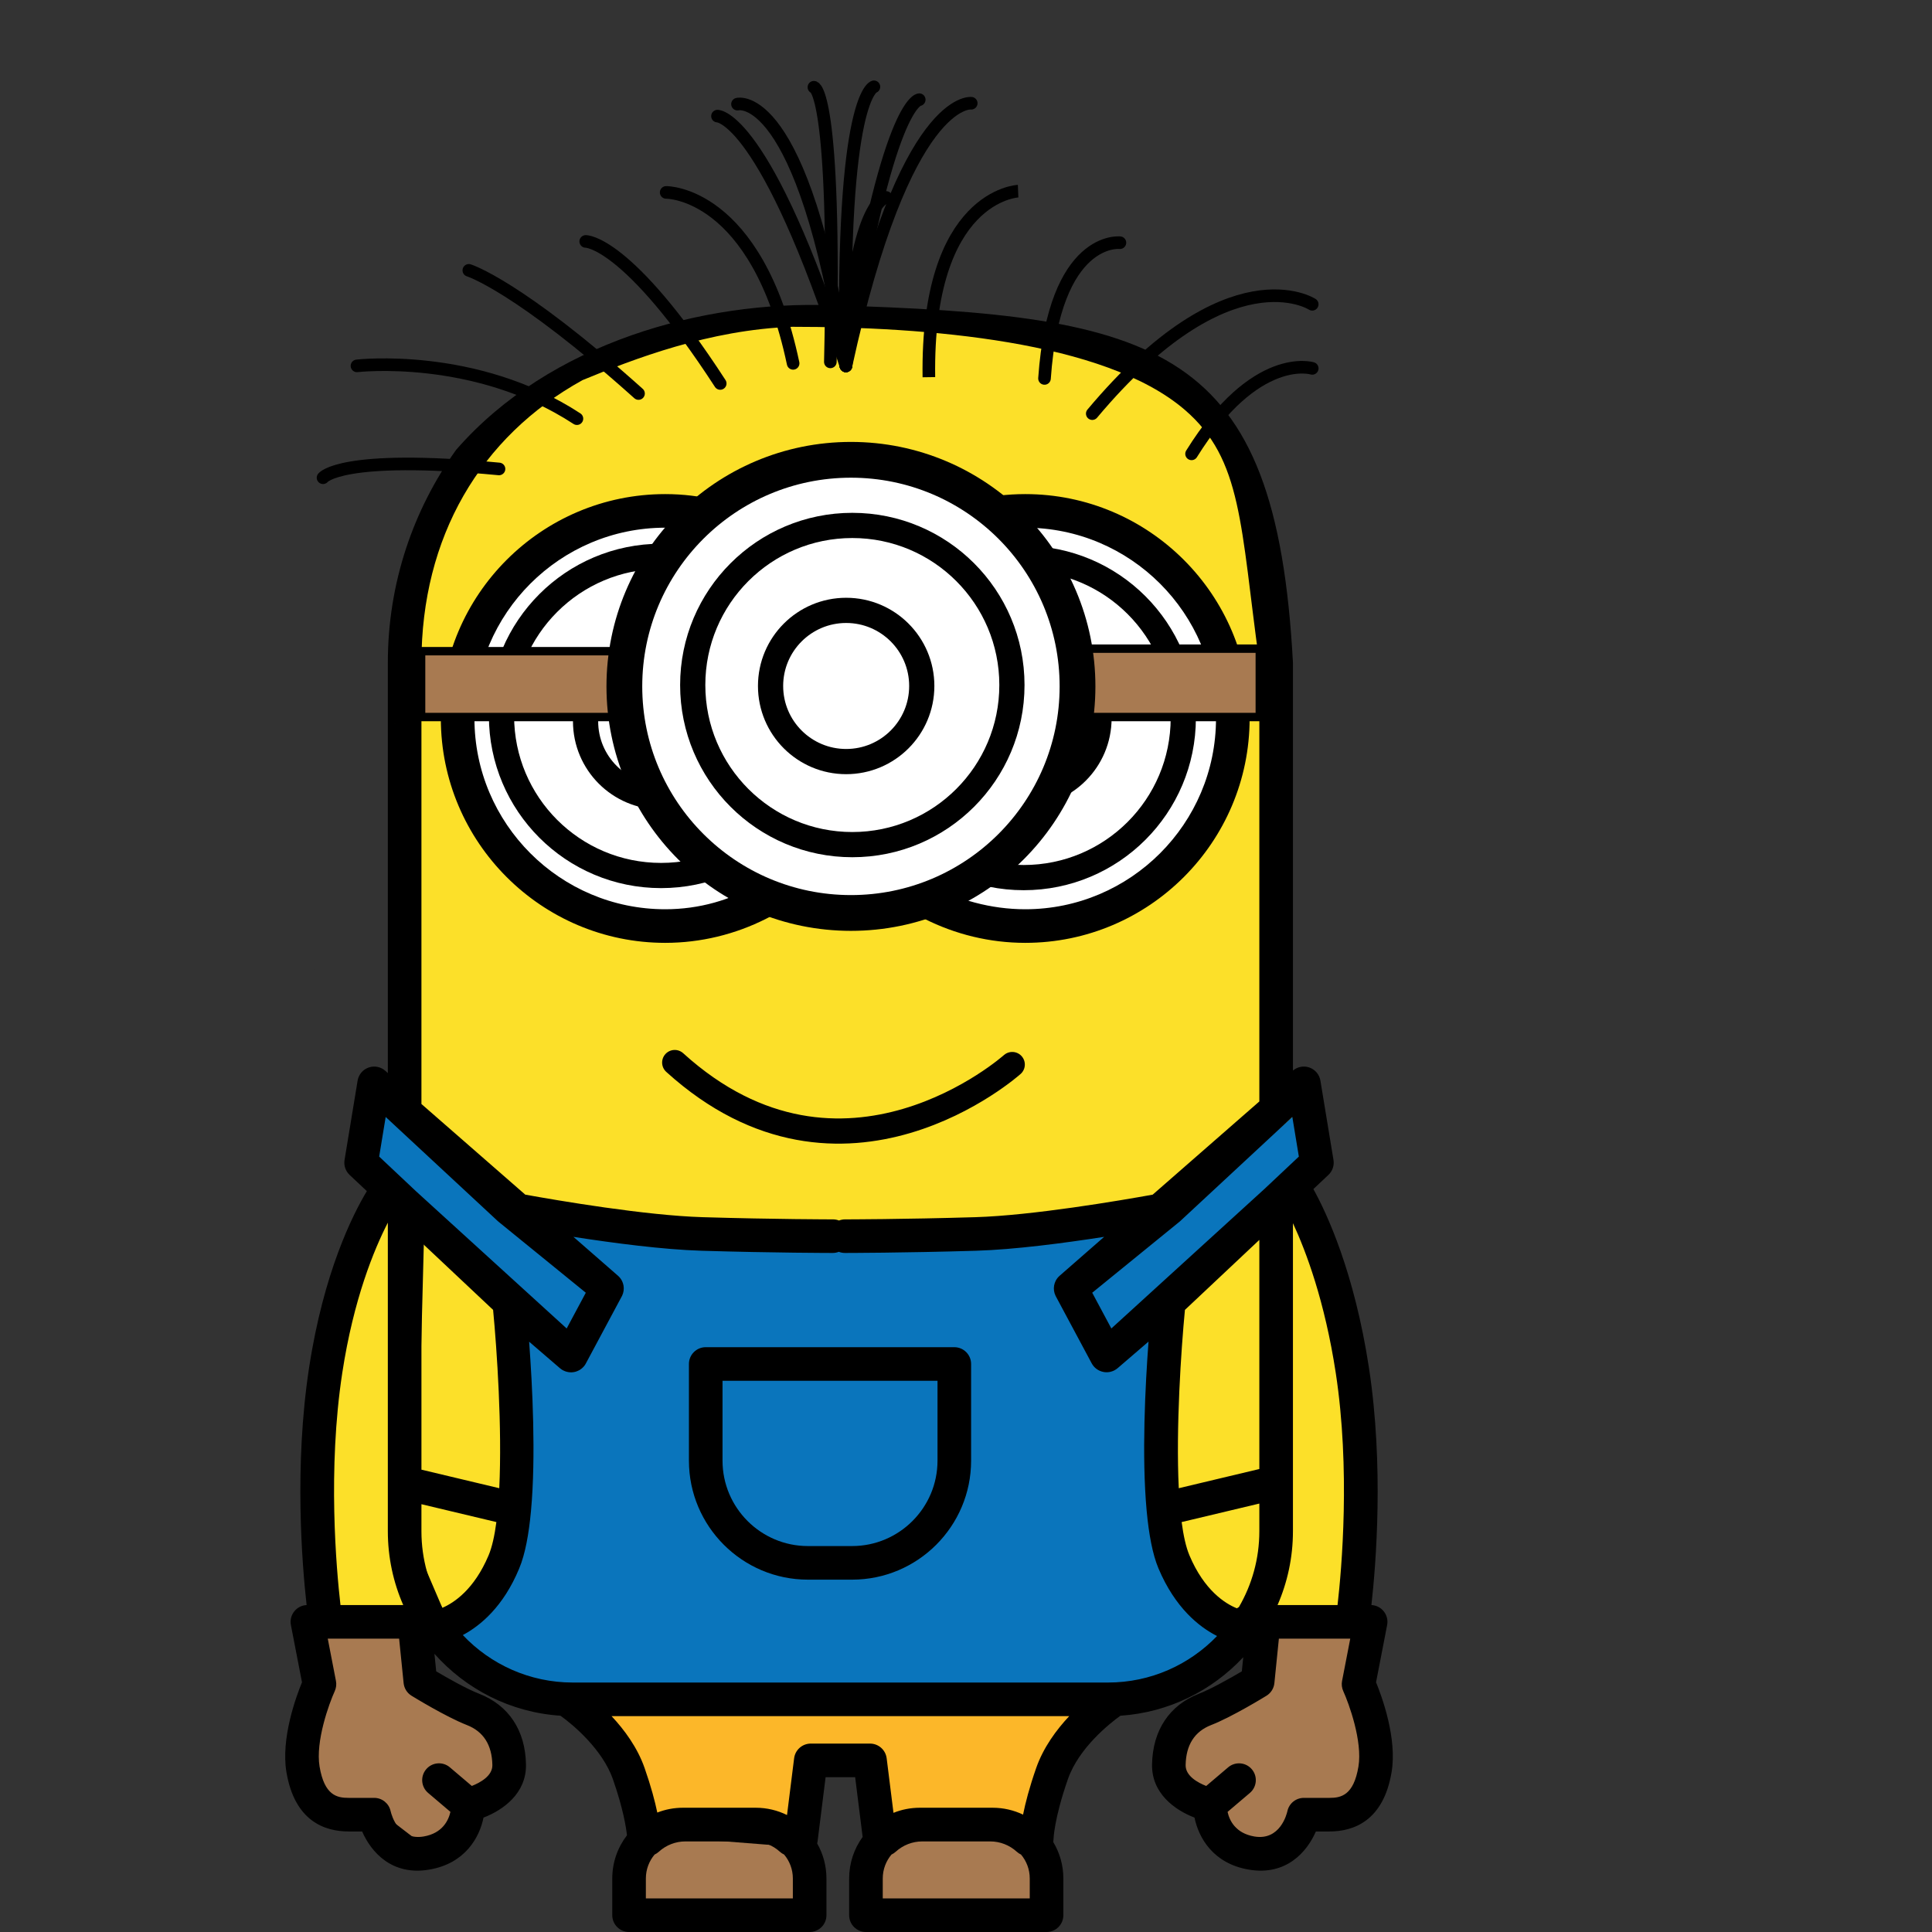 <?xml version="1.0" encoding="UTF-8" standalone="no"?>
<!-- Generator: Adobe Illustrator 17.1.0, SVG Export Plug-In . SVG Version: 6.00 Build 0)  -->

<svg
   xmlns:dc="http://purl.org/dc/elements/1.1/"
   xmlns:cc="http://creativecommons.org/ns#"
   xmlns:rdf="http://www.w3.org/1999/02/22-rdf-syntax-ns#"
   xmlns:svg="http://www.w3.org/2000/svg"
   xmlns="http://www.w3.org/2000/svg"
   xmlns:sodipodi="http://sodipodi.sourceforge.net/DTD/sodipodi-0.dtd"
   xmlns:inkscape="http://www.inkscape.org/namespaces/inkscape"
   version="1.1"
   id="Capa_1"
   x="0px"
   y="0px"
   viewBox="0 0 230 230"
   xml:space="preserve"
   sodipodi:docname="minions-svgrepo-com.svg"
   inkscape:version="0.92.4 (5da689c313, 2019-01-14)"
   width="230"
   height="230"><rect x="0" y="0" width="230" height="230" fill="#333333" stroke="none"/><defs
   id="defs37" /><sodipodi:namedview
   pagecolor="#ffffff"
   bordercolor="#666666"
   borderopacity="1"
   objecttolerance="10"
   gridtolerance="10"
   guidetolerance="10"
   inkscape:pageopacity="0"
   inkscape:pageshadow="2"
   inkscape:window-width="3840"
   inkscape:window-height="2066"
   id="namedview35"
   showgrid="false"
   showguides="true"
   inkscape:guide-bbox="true"
   inkscape:zoom="6.6829735"
   inkscape:cx="57.601994"
   inkscape:cy="114.31804"
   inkscape:window-x="2869"
   inkscape:window-y="-11"
   inkscape:window-maximized="1"
   inkscape:current-layer="Capa_1"><sodipodi:guide
     position="97.607,144.321"
     orientation="0,1"
     id="guide851"
     inkscape:locked="false" /><sodipodi:guide
     position="100,172.678"
     orientation="1,0"
     id="guide906"
     inkscape:locked="false"
     inkscape:label=""
     inkscape:color="rgb(0,0,255)" /><sodipodi:guide
     position="111.627,110.205"
     orientation="0,1"
     id="guide908"
     inkscape:locked="false" /><sodipodi:guide
     position="131.379,93.97"
     orientation="0,1"
     id="guide910"
     inkscape:locked="false" /><sodipodi:guide
     position="92,179.187"
     orientation="1,0"
     id="guide912"
     inkscape:locked="false"
     inkscape:label=""
     inkscape:color="rgb(0,0,255)" /><sodipodi:guide
     position="108,175.708"
     orientation="1,0"
     id="guide914"
     inkscape:locked="false"
     inkscape:label=""
     inkscape:color="rgb(0,0,255)" /><sodipodi:guide
     position="78,163.4"
     orientation="1,0"
     id="guide916"
     inkscape:locked="false"
     inkscape:label=""
     inkscape:color="rgb(0,0,255)" /><sodipodi:guide
     position="122,147.165"
     orientation="1,0"
     id="guide918"
     inkscape:locked="false"
     inkscape:label=""
     inkscape:color="rgb(0,0,255)" /><sodipodi:guide
     position="63.273,144.638"
     orientation="0,1"
     id="guide1595"
     inkscape:locked="false" /></sodipodi:namedview>
<path
   style="fill:#a87a51;fill-opacity:1;stroke:#000000;stroke-width:1px;stroke-linecap:butt;stroke-linejoin:miter;stroke-opacity:1"
   d="m 150.246,193.708 13.543,-1.058 -1.693,9.628 c 0,0 2.01,6.983 2.01,7.407 0,0.423 -4.232,6.877 -4.232,6.877 l -5.29,-0.212 -4.656,4.55 -10.369,-9.628 0.741,-5.608 9.099,-6.031 z"
   id="gloveRight"
   inkscape:connector-curvature="0" /><path
   style="fill:#a87a51;fill-opacity:1;stroke:#000000;stroke-width:1px;stroke-linecap:butt;stroke-linejoin:miter;stroke-opacity:1"
   d="m 36.398,193.497 13.12,-0.212 0.846,6.031 9.628,8.041 -0.212,5.608 -8.994,7.618 -5.925,-4.55 -6.877,-0.212 c 0,0 -1.27,-8.147 -1.27,-8.676 0,-0.529 1.058,-5.925 1.058,-5.925 z"
   id="gloveLeft"
   inkscape:connector-curvature="0" /><path
   style="fill:#a87a51;fill-opacity:1;stroke:#000000;stroke-width:1px;stroke-linecap:butt;stroke-linejoin:miter;stroke-opacity:1"
   d="m 74.171,228.201 22.854,-0.317 -1.693,-8.465 -17.458,-1.375 -2.751,3.703 z"
   id="shoeLeft"
   inkscape:connector-curvature="0" /><path
   style="fill:#a87a51;fill-opacity:1;stroke:#000000;stroke-width:1px;stroke-linecap:butt;stroke-linejoin:miter;stroke-opacity:1"
   d="m 103.374,229.278 c 0,0 22.22,-0.759 22.008,-1.394 -0.212,-0.635 -0.952,-9.523 -0.952,-9.523 l -10.581,-1.27 -8.676,0.529 z"
   id="shoeRight"
   inkscape:connector-curvature="0" /><path
   style="fill:#0a75bc;fill-opacity:1;stroke:#000000;stroke-width:1px;stroke-linecap:butt;stroke-linejoin:miter;stroke-opacity:1"
   d="m 44.651,129.272 -1.693,8.994 18.939,18.093 0.529,24.971 -9.417,12.168 c 0,0 7.618,8.57 7.724,8.041 0.106,-0.529 76.075,0.106 76.075,0.106 l 11.11,-8.041 -8.253,-5.396 -1.481,-32.589 19.151,-17.987 -2.01,-8.57 -17.141,15.13 -38.62,3.174 -37.033,-3.174 z"
   id="path1559"
   inkscape:connector-curvature="0" /><path
   style="fill:#fcb729;fill-opacity:1;stroke:#000000;stroke-width:1px;stroke-linecap:butt;stroke-linejoin:miter;stroke-opacity:1"
   d="m 67.717,202.067 63.273,-0.529 -8.676,16.4 -17.141,-0.317 -1.375,-7.724 -7.195,-0.423 -1.27,9.946 -2.222,-1.905 h -16.294 c 0,0 -2.751,-8.147 -2.963,-8.676 -0.212,-0.529 -6.137,-6.772 -6.137,-6.772 z"
   id="skinLegs"
   inkscape:connector-curvature="0" /><path
   style="fill:#fce029;fill-opacity:1;stroke:#000000;stroke-width:1px;stroke-linecap:butt;stroke-linejoin:miter;stroke-opacity:1"
   d="m 139.348,155.088 -1.058,23.807 3.28,10.157 6.348,4.55 4.338,-6.983 -0.635,-42.429 z"
   id="skinBodyRight"
   inkscape:connector-curvature="0" /><path
   style="fill:#fce029;fill-opacity:1;stroke:#000000;stroke-width:1px;stroke-linecap:butt;stroke-linejoin:miter;stroke-opacity:1"
   d="m 153.103,142.18 -0.529,41.265 -2.328,10.263 c 0,0 11.004,0.635 11.11,-0.529 0.106,-1.164 0.741,-24.018 0.635,-24.547 -0.106,-0.529 -2.328,-15.659 -2.328,-15.659 z"
   id="skinArmRight"
   inkscape:connector-curvature="0" /><path
   style="fill:#fce029;fill-opacity:1;stroke:#000000;stroke-width:1px;stroke-linecap:butt;stroke-linejoin:miter;stroke-opacity:1"
   d="m 46.344,142.815 -6.031,12.485 -2.116,14.813 0.423,22.22 11.745,0.212 -1.905,-9.205 v -36.08 z"
   id="skinArmLeft"
   inkscape:connector-curvature="0" /><path
   style="fill:#fce029;fill-opacity:1;stroke:#000000;stroke-width:1px;stroke-linecap:butt;stroke-linejoin:miter;stroke-opacity:1"
   d="m 50.047,144.508 -0.846,32.694 v 7.407 l 3.809,8.888 5.714,-4.126 c 0,0 3.174,-17.881 3.174,-19.257 0,-1.375 -1.587,-15.659 -1.587,-15.659 z"
   id="skinBodyLeft"
   inkscape:connector-curvature="0" /><path
   d="m 46.754,127.454 c 0.395,-18.601 -0.322,-38.72 0.475,-46.826 0.923,-9.395 3.172,-18.183 8.291,-25.329 11.213,-12.846 28.264,-18.416 43.237,-17.917 39.643,1.167 51.784,4.054 53.818,41.8 l 1.274,53.79 c -5.251,4.789 -7.729,5.459 -15.24,10.687 -5.969,4.155 -19.721,3.796 -27.529,4.519 -16.858,1.561 -34.444,-0.039 -47.143,-3.762 C 52.638,141.102 48.312,133.102 46.754,127.454 Z"
   id="skinHead"
   inkscape:connector-curvature="0"
   sodipodi:nodetypes="ccccccsssc"
   style="fill:#fce029;fill-opacity:1" /><g
   id="groupDoubleEyes"
   transform="translate(-120.537,55.005)"><ellipse
     ry="24.353"
     rx="24.802"
     cy="30.64"
     cx="199.35"
     id="eyeWhiteLeft"
     style="opacity:1;fill:#ffffff;fill-opacity:1;fill-rule:nonzero;stroke:none;stroke-width:3;stroke-linecap:round;stroke-linejoin:round;stroke-miterlimit:4;stroke-dasharray:none;stroke-opacity:1" /><ellipse
     ry="24.353"
     rx="24.802"
     cy="30.977"
     cx="242.632"
     id="eyeWhiteRight"
     style="opacity:1;fill:#ffffff;fill-opacity:1;fill-rule:nonzero;stroke:none;stroke-width:3;stroke-linecap:round;stroke-linejoin:round;stroke-miterlimit:4;stroke-dasharray:none;stroke-opacity:1" /><path
     style="fill:#000000;fill-opacity:1"
     sodipodi:nodetypes="ssscssscssscccssscscsss"
     inkscape:connector-curvature="0"
     id="doubleEyes"
     d="m 242.59,57.239 c -8.471,0 -16.425,-4.062 -21.43,-10.776 -5.006,6.715 -12.96,10.776 -21.43,10.776 -14.729,0 -26.712,-11.983 -26.712,-26.712 0,-14.729 11.982,-26.711 26.712,-26.711 8.47,0 16.012,4.062 21.019,10.775 5.005,-6.714 13.37,-10.775 21.841,-10.775 14.729,0 26.711,11.982 26.711,26.711 0,14.729 -11.982,26.712 -26.711,26.712 z M 220.684,40.92 v 0 c 0,0 1.377,0.29 1.733,0.91 4.047,7.037 12.071,11.409 20.172,11.409 12.522,0 22.711,-10.188 22.711,-22.712 0,-12.522 -10.188,-22.711 -22.711,-22.711 -8.102,0 -16.022,4.334 -20.07,11.371 -0.356,0.62 -1.018,1.003 -1.733,1.003 -0.715,0 -1.377,-0.383 -1.733,-1.003 -4.049,-7.037 -11.222,-11.371 -19.322,-11.371 -12.523,0 -22.712,10.188 -22.712,22.711 0,12.523 10.188,22.712 22.712,22.712 8.101,0 15.172,-4.372 19.22,-11.409 0.356,-0.62 1.733,-0.91 1.733,-0.91 z" /><circle
     style="opacity:1;fill:none;fill-opacity:1;fill-rule:nonzero;stroke:#000000;stroke-width:3;stroke-linejoin:round;stroke-miterlimit:4;stroke-dasharray:none;stroke-opacity:1"
     id="pupilLeft"
     cx="199.248"
     cy="30.865"
     r="9" /><circle
     style="opacity:1;fill:none;fill-opacity:1;fill-rule:nonzero;stroke:#000000;stroke-width:3;stroke-linejoin:round;stroke-miterlimit:4;stroke-dasharray:none;stroke-opacity:1"
     id="eyeLeft"
     cx="199.24"
     cy="30.223"
     r="19" /><circle
     style="opacity:1;fill:none;fill-opacity:1;fill-rule:nonzero;stroke:#000000;stroke-width:3;stroke-linejoin:round;stroke-miterlimit:4;stroke-dasharray:none;stroke-opacity:1"
     id="pupilRight"
     cx="242.37"
     cy="30.513"
     r="9" /><circle
     style="opacity:1;fill:none;fill-opacity:1;fill-rule:nonzero;stroke:#000000;stroke-width:3;stroke-linejoin:round;stroke-miterlimit:4;stroke-dasharray:none;stroke-opacity:1"
     id="eyeRight"
     cx="242.404"
     cy="30.472"
     r="19" /></g><path
   d="M 124.589,230 H 103.09 c -1.104,0 -2,-0.896 -2,-2 v -4.377 c 0,-1.844 0.596,-3.551 1.605,-4.938 l -0.89,-7.115 h -3.519 l -0.957,7.647 c -0.01,0.083 -0.025,0.164 -0.046,0.244 0.702,1.228 1.104,2.649 1.104,4.162 v 4.377 c 0,1.104 -0.896,2 -2,2 H 74.889 c -1.104,0 -2,-0.896 -2,-2 v -4.377 c 0,-1.93 0.653,-3.71 1.749,-5.131 -0.097,-0.92 -0.442,-3.166 -1.678,-6.696 -1.204,-3.44 -4.604,-6.384 -6.239,-7.544 -5.954,-0.394 -11.27,-3.165 -15.002,-7.371 l 0.211,2.09 c 1.239,0.732 3.575,2.069 5.104,2.663 3.528,1.373 5.511,4.363 5.583,8.422 0.062,3.44 -2.713,5.427 -5.054,6.324 -0.486,2.373 -2.191,5.472 -6.47,6.193 -4.442,0.758 -6.917,-2.098 -7.982,-4.542 H 41.49 c -2.831,0 -6.411,-1.226 -7.391,-7.065 -0.673,-4.017 1.147,-8.978 1.852,-10.693 l -1.32,-6.817 c -0.113,-0.586 0.041,-1.192 0.421,-1.652 0.36,-0.437 0.888,-0.699 1.45,-0.726 -0.543,-4.841 -1.495,-16.562 0.292,-28.246 1.735,-11.345 5.172,-18.192 6.878,-21.032 l -2.05,-1.928 c -0.485,-0.457 -0.712,-1.125 -0.604,-1.782 l 1.555,-9.443 c 0.12,-0.727 0.629,-1.329 1.326,-1.567 0.699,-0.237 1.469,-0.073 2.009,0.427 l 0.263,0.245 V 78.882 c 0,-9.44 3.015,-18.189 8.134,-25.335 11.213,-12.846 29.479,-17.712 44.452,-17.213 39.643,1.167 53.131,4.802 55.165,42.548 v 48.567 c 0.535,-0.456 1.272,-0.598 1.943,-0.369 0.696,0.238 1.206,0.841 1.326,1.567 l 1.556,9.443 c 0.108,0.657 -0.118,1.325 -0.604,1.782 l -1.789,1.683 c 1.587,2.864 4.872,9.867 6.616,21.277 1.788,11.684 0.835,23.404 0.292,28.246 0.563,0.026 1.091,0.288 1.451,0.726 0.38,0.46 0.534,1.066 0.421,1.652 l -1.32,6.817 c 0.704,1.716 2.523,6.677 1.851,10.693 -0.978,5.84 -4.559,7.065 -7.391,7.065 h -1.621 c -1.065,2.444 -3.541,5.298 -7.981,4.542 -4.278,-0.722 -5.983,-3.82 -6.47,-6.193 -2.341,-0.896 -5.116,-2.884 -5.055,-6.325 0.073,-4.058 2.056,-7.048 5.583,-8.421 1.435,-0.558 3.716,-1.842 5.104,-2.662 l 0.171,-1.686 c -3.708,3.977 -8.866,6.582 -14.624,6.966 -1.213,0.873 -4.935,3.79 -6.249,7.545 -1.659,4.74 -1.716,7.164 -1.716,7.188 -0.002,0.105 -0.012,0.208 -0.028,0.309 0.762,1.266 1.201,2.748 1.201,4.33 v 4.377 c 0,1.104 -0.896,1.999 -2,1.999 z m -19.499,-4 h 17.499 v -2.377 c 0,-1.081 -0.391,-2.073 -1.038,-2.842 -0.182,-0.085 -0.352,-0.196 -0.502,-0.334 -0.872,-0.794 -1.995,-1.231 -3.162,-1.231 h -8.095 c -1.167,0 -2.29,0.438 -3.162,1.231 -0.15,0.138 -0.32,0.249 -0.502,0.334 -0.647,0.769 -1.038,1.761 -1.038,2.842 z m -28.201,0 h 17.498 v -2.377 c 0,-1.081 -0.391,-2.073 -1.038,-2.842 -0.182,-0.084 -0.352,-0.197 -0.503,-0.334 -0.871,-0.794 -1.993,-1.231 -3.161,-1.231 h -8.094 c -1.168,0 -2.29,0.438 -3.161,1.231 -0.151,0.137 -0.321,0.25 -0.503,0.334 -0.647,0.769 -1.038,1.761 -1.038,2.842 z m 69.251,-10.299 c 0.22,1.007 0.93,2.547 3.197,2.93 3.051,0.509 3.847,-2.662 3.926,-3.026 0.201,-0.918 1.015,-1.572 1.954,-1.572 h 3.057 c 1.365,0 2.87,-0.288 3.445,-3.727 0.504,-3.005 -1.132,-7.501 -1.805,-8.979 -0.172,-0.378 -0.224,-0.803 -0.145,-1.21 l 0.976,-5.04 h -8.497 l -0.536,5.295 c -0.063,0.62 -0.41,1.175 -0.94,1.501 -0.166,0.103 -4.1,2.522 -6.592,3.491 -1.97,0.767 -2.99,2.369 -3.033,4.765 -0.023,1.293 1.453,2.094 2.449,2.486 l 2.613,-2.219 c 0.843,-0.715 2.104,-0.612 2.818,0.23 0.715,0.842 0.612,2.104 -0.23,2.818 z m -107.121,-20.625 0.976,5.04 c 0.079,0.407 0.027,0.832 -0.145,1.21 -0.673,1.479 -2.309,5.976 -1.806,8.979 0.576,3.438 2.081,3.727 3.445,3.727 h 3.057 c 0.939,0 1.753,0.654 1.954,1.572 0.136,0.581 0.982,3.525 3.927,3.026 2.268,-0.383 2.975,-1.948 3.195,-2.932 l -2.655,-2.255 c -0.843,-0.715 -0.945,-1.977 -0.23,-2.818 0.716,-0.845 1.978,-0.944 2.818,-0.23 l 2.613,2.218 c 0.995,-0.393 2.472,-1.193 2.448,-2.485 -0.042,-2.396 -1.063,-3.998 -3.033,-4.765 -2.491,-0.969 -6.426,-3.389 -6.592,-3.491 -0.53,-0.326 -0.877,-0.882 -0.94,-1.501 l -0.535,-5.295 z m 42.287,20.131 h 8.666 c 1.335,0 2.598,0.313 3.721,0.868 l 0.845,-6.754 c 0.125,-1.001 0.976,-1.752 1.984,-1.752 h 7.05 c 1.009,0 1.859,0.751 1.984,1.752 l 0.812,6.493 c 0.971,-0.392 2.03,-0.607 3.14,-0.607 h 8.665 c 1.295,0 2.523,0.294 3.621,0.819 0.273,-1.371 0.747,-3.219 1.563,-5.552 0.854,-2.441 2.405,-4.545 3.934,-6.174 H 72.803 c 1.528,1.629 3.079,3.732 3.934,6.174 0.769,2.197 1.232,3.964 1.513,5.307 0.947,-0.37 1.977,-0.574 3.056,-0.574 z m -26.208,-20.556 c 3.287,3.478 7.94,5.65 13.092,5.65 h 63.713 c 5.096,0 9.703,-2.125 12.984,-5.536 -2.129,-1.081 -4.988,-3.345 -6.973,-8.05 -0.706,-1.676 -1.147,-4.077 -1.402,-6.824 -0.005,-0.034 -0.008,-0.067 -0.01,-0.101 -0.589,-6.462 -0.166,-14.795 0.228,-20.076 l -3.668,3.155 c -0.118,0.103 -0.247,0.19 -0.384,0.261 v 0.001 c -0.002,0 -0.003,0.001 -0.005,0.002 -0.001,0 -0.001,0.003 -0.005,0.002 0,0.003 -0.001,0.001 -0.005,0.003 0,0 0.003,0 -0.005,0.003 h -10e-4 c -0.001,0.001 -0.003,0.002 -0.004,0.002 l -0.001,0.001 c -0.002,0 -0.003,0.001 -0.004,0.002 0,-0.001 -0.002,0.002 -0.005,0.002 0,0 -0.003,0.001 -0.005,0.003 -0.002,0 -0.001,0.002 -0.005,0.002 -0.001,0.002 -0.002,0.001 -0.005,0.003 -0.002,-0.001 -0.004,0.001 -0.005,0.002 -10e-4,10e-4 -0.002,10e-4 -0.004,0.002 0,0 -0.003,0.001 -0.005,0.003 h -0.001 c -0.002,0.001 -0.004,0.002 -0.005,0.002 l -0.001,0.001 c -0.128,0.061 -0.262,0.107 -0.399,0.14 v 0 c -0.019,0.004 -0.038,0.009 -0.057,0.012 v 0.001 c -0.003,10e-4 -0.006,0 -0.006,10e-4 -0.002,0 -0.003,0 -0.005,0.001 0,0 -0.002,0.001 -0.006,0.001 h -10e-4 c -0.004,0 -0.006,0.001 -0.006,0.001 -0.002,0.002 -0.004,0.001 -0.006,0.001 -0.002,0.002 -0.004,0 -0.006,0.002 -0.002,0 -0.004,-10e-4 -0.006,0.001 -0.002,0 -0.003,-0.001 -0.005,0.001 H 132.1 c 0,-0.001 -0.002,0.001 -0.005,0.001 -0.002,0 -0.004,0.001 -0.006,0.001 -0.002,0 -0.001,0.001 -0.005,0.001 -0.002,0 -0.004,10e-4 -0.006,10e-4 -0.001,0 -0.003,0.001 -0.006,0.001 -0.002,0 -0.003,0.001 -0.005,0.001 -0.002,0 -0.004,0.001 -0.006,0.001 -0.002,0 -0.004,0.001 -0.006,0.001 -0.002,0 -0.003,-0.001 -0.005,10e-4 h -0.004 -0.001 c -0.002,0.001 -0.003,0.001 -0.004,0.001 h -0.001 c -0.009,0.001 -0.018,0.003 -0.026,0.004 v 0 c -0.002,0 -0.003,0 -0.005,10e-4 h -10e-4 -0.005 c -10e-4,0 -0.003,0.001 -0.005,0.001 -0.002,0 -0.002,-0.001 -0.006,0.001 h -10e-4 c -0.004,0 -0.004,-0.001 -0.006,0.001 h -0.006 c -0.001,0 -0.002,0.001 -0.004,0.001 h -0.001 c -0.004,0 -0.004,-0.001 -0.006,0.001 h -0.006 c 0,0 -0.002,0 -0.004,10e-4 h -0.001 -0.005 c 0,0 -0.003,0.001 -0.005,0.001 h -0.006 -0.001 c -0.002,0.001 -0.003,0.001 -0.005,0.001 h -0.001 c -0.002,0 -0.004,-0.001 -0.006,0.001 h -0.006 -0.004 c 0,-0.001 -0.002,0.001 -0.006,0.001 v 0 c -0.004,0 -0.007,0.001 -0.011,0.001 v 0 c -0.012,0.002 -0.028,0.003 -0.033,0.002 -0.002,0 -0.005,0.002 -0.006,0.001 h -0.006 -0.004 -0.001 -0.006 c -0.004,0.002 -0.004,0.001 -0.006,0.001 h -0.004 -0.005 -0.006 c -0.003,0 -0.004,0.001 -0.006,0.001 h -0.006 -0.005 -0.006 -0.006 -0.002 c -0.002,0 -0.005,0.002 -0.006,0.001 h -0.006 -0.006 -0.006 -0.006 -0.006 -0.006 -0.002 -0.008 -0.004 -0.005 -0.006 -0.005 -0.004 -0.005 -0.006 -0.005 c -0.002,0 -0.004,-0.001 -0.006,-0.001 h -0.006 -0.005 -0.006 v 0 c -0.006,0 -0.018,0 -0.016,-0.001 h -0.006 -0.004 -10e-4 -0.006 c -0.001,0 -0.003,0 -0.004,-0.001 h -0.005 -0.002 -0.006 -0.004 c 0,0 -0.003,-0.001 -0.005,-0.001 h -0.006 c 0.001,0.001 -0.013,0 -0.021,-0.002 h -0.001 -0.004 -10e-4 -0.006 c -0.001,-0.001 -0.003,-0.001 -0.004,-0.001 h -0.005 -0.002 c -0.002,-0.002 -0.004,-0.001 -0.006,-0.001 h -0.004 -0.001 c -0.004,0 -0.005,-0.001 -0.005,-0.001 h -0.005 c 0.003,0 -0.02,-0.002 -0.031,-0.004 h -0.005 -0.001 c -0.004,0 -0.006,-0.001 -0.006,-0.001 -0.001,0 -0.003,-0.001 -0.006,-0.001 h -0.005 c -0.004,0 -0.004,-0.001 -0.006,-0.001 -0.001,0 -0.002,0 -0.004,-0.001 h -0.005 c -0.002,0 -0.005,-10e-4 -0.006,-10e-4 h -0.001 c -0.006,-0.001 -0.013,-0.002 -0.019,-0.003 h -0.005 c -0.002,-0.002 -0.003,-0.001 -0.005,-0.001 -0.002,0 -0.004,-0.001 -0.006,-0.001 -0.002,0 -0.003,-10e-4 -0.006,-10e-4 -0.002,0 -0.004,-0.001 -0.005,-0.001 -10e-4,0 -0.003,0 -0.006,-0.001 h -0.004 l -0.001,-0.001 h -0.005 c 0.002,0.001 -0.007,-0.001 -0.013,-0.003 -0.002,0 -0.004,0.001 -0.006,-0.001 h -0.004 c 0,0 -0.004,-0.001 -0.006,-0.001 -0.002,-0.002 -0.003,0 -0.007,-0.002 h -0.003 c -0.597,-0.11 -1.112,-0.486 -1.399,-1.022 l -4.268,-7.974 c -10e-4,-0.002 -0.003,-0.005 -0.004,-0.008 0,-0.001 -0.001,-0.001 -0.001,-0.001 0,-0.004 -0.002,-0.005 -0.002,-0.005 -0.002,-0.005 -0.003,-0.005 -0.003,-0.005 -0.002,-0.004 -0.001,-0.005 -0.003,-0.005 0,-0.003 -0.002,-0.005 -0.002,-0.005 -10e-4,-0.002 -0.002,-0.003 -0.002,-0.005 h -10e-4 c -0.001,-0.002 -0.001,-0.003 -0.002,-0.005 v 0 c -10e-4,-0.002 -0.002,-0.003 -0.003,-0.005 v 0 c -10e-4,-0.002 -10e-4,-0.003 -0.002,-0.005 v 0 c -0.001,-0.002 -0.002,-0.003 -0.003,-0.005 v 0 c -0.194,-0.391 -0.25,-0.821 -0.18,-1.229 v 0 -0.005 c 0.001,0 0.001,-0.001 0.001,-0.001 v -0.004 c 0,0 0.001,-0.003 0.001,-0.005 0,-0.002 10e-4,-0.003 10e-4,-0.005 0,-0.002 0.001,-0.003 0.001,-0.005 0,-10e-4 0.001,-0.003 0.001,-0.004 v -0.001 c 0.034,-0.184 0.095,-0.362 0.179,-0.53 v -0.001 c 10e-4,-10e-4 0.002,-0.003 0.003,-0.004 v -0.001 c 10e-4,-0.002 0.004,-0.005 0.003,-0.005 0,-0.002 0.002,-0.004 0.002,-0.006 0.002,-0.001 0.003,-0.002 0.003,-0.005 l 10e-4,-0.001 c 0.001,-0.002 0.001,-0.003 0.002,-0.004 v -0.001 c 0.112,-0.214 0.264,-0.41 0.453,-0.576 0,-0.002 0.002,-0.003 0.004,-0.003 v -0.001 l 5.303,-4.634 c -4.739,0.737 -10.676,1.519 -15.242,1.654 -8.677,0.26 -15.555,0.263 -15.623,0.263 -0.255,0 -0.498,-0.048 -0.723,-0.135 -0.225,0.087 -0.468,0.135 -0.723,0.135 -0.068,0 -6.946,-0.003 -15.624,-0.263 -4.568,-0.136 -10.507,-0.918 -15.247,-1.654 l 5.308,4.633 c 0.012,0.011 0.023,0.021 0.034,0.031 10e-4,0 0.003,0.002 0.003,0.002 0.191,0.176 0.343,0.384 0.451,0.608 v 0 c 0.001,0.002 0.001,0.004 0.002,0.005 0.071,0.15 0.124,0.31 0.156,0.472 v 0 c 0,0.004 0.001,0.006 0.001,0.006 0,0.002 10e-4,0.004 10e-4,0.006 0.002,0.002 0.001,0.004 0.001,0.006 0.002,0.002 0.001,0.003 0.001,0.005 10e-4,0.001 10e-4,0.002 10e-4,0.002 0,0.003 0.001,0.005 0.001,0.005 -0.001,0.005 0.001,0.005 0.001,0.005 v 0.005 h 10e-4 c 0.07,0.401 0.02,0.824 -0.165,1.211 v 0 c -0.001,0.002 -0.001,0.003 -0.002,0.005 v 0 c -10e-4,0.002 -0.002,0.003 -0.002,0.005 -0.002,0 -0.001,0.001 -0.003,0.005 v 0.001 c -10e-4,0.001 -0.002,0.002 -0.002,0.004 l -0.001,0.001 c 0,0.001 -10e-4,0.003 -0.002,0.004 v 0.001 c -0.001,0.001 -0.002,0.003 -0.002,0.004 l -0.001,10e-4 c 0,0.001 -0.001,0.003 -0.002,0.004 0,0 0,0.001 -0.001,0.001 0,0.002 -0.001,0.003 -0.001,0.004 0,0 -10e-4,0.003 -0.003,0.005 0,0 -0.002,0.002 -0.002,0.005 -0.002,0 -0.001,0.003 -0.003,0.005 0,0 -0.002,0.003 -0.002,0.005 -0.001,0.002 -0.003,0.002 -0.003,0.005 -0.001,0 -0.001,0.003 -0.003,0.005 0,0 -0.003,0.003 -0.002,0.005 -10e-4,0.001 -10e-4,0.002 -0.002,0.003 0,0 -0.002,0.003 -0.004,0.007 l -4.268,7.973 c -0.002,0.002 -0.003,0.004 -0.004,0.006 0,0.002 -0.002,0.003 -0.003,0.007 -0.001,0 -0.001,0.001 -0.002,0.002 -10e-4,0.003 -0.002,0.004 -0.004,0.007 0,0.002 -0.002,0.005 -0.003,0.007 -0.002,0.002 -0.002,0.004 -0.004,0.006 0,0.001 -0.001,0.002 -0.004,0.007 0.001,0.002 -0.003,0.005 -0.003,0.006 -0.002,0.001 -10e-4,0.003 -0.004,0.006 0,0.001 -0.003,0.002 -0.003,0.007 -0.002,0.002 -0.002,0.004 -0.004,0.006 -0.002,0.002 -0.002,0.004 -0.004,0.006 0,10e-4 -10e-4,0.004 -0.004,0.007 0,0.001 -0.001,0.001 -0.001,0.002 -0.002,0.004 -0.003,0.005 -0.004,0.007 -0.002,0.002 -0.002,0.004 -0.004,0.006 -0.001,0.001 -0.001,0.002 -0.002,0.004 -0.002,0 -10e-4,0.003 -0.004,0.006 0,0.001 -0.001,0.001 -0.001,0.002 -0.001,0.003 -0.004,0.006 -0.004,0.006 -10e-4,0.003 -0.004,0.004 -0.004,0.007 -0.001,0.001 -0.002,0.002 -0.003,0.004 0,0 -0.003,0.002 -0.003,0.006 -0.002,0 -0.002,0.004 -0.004,0.006 -0.002,0.002 -10e-4,0.004 -0.004,0.006 -0.002,0.002 -0.001,0.003 -0.004,0.006 -0.003,0.002 -0.002,0.004 -0.004,0.006 -10e-4,0.001 -10e-4,0.002 -10e-4,0.002 -0.002,0.004 -0.004,0.006 -0.004,0.006 -0.002,0.004 -0.004,0.006 -0.004,0.006 -10e-4,0.002 -0.002,0.003 -0.003,0.005 -10e-4,0 -10e-4,0.001 -10e-4,0.001 -0.001,0.002 -0.002,0.003 -0.003,0.005 -0.001,0 -0.001,0.001 -0.001,0.001 -0.001,0.002 -0.002,0.003 -0.003,0.005 -0.001,0 -0.001,0.001 -0.001,0.001 -10e-4,0.002 -0.002,0.003 -0.004,0.005 v 0.001 c -0.002,0.002 -0.003,0.003 -0.004,0.005 0,0.001 -0.002,0.004 -0.004,0.006 0,0 -0.002,0.002 -0.004,0.006 0,0 -0.002,0.002 -0.004,0.006 h -0.001 c -0.002,0.004 -0.004,0.006 -0.004,0.006 -0.002,0.002 -0.004,0.005 -0.004,0.006 -0.001,0.002 -0.003,0.004 -0.004,0.005 v 0.001 c -10e-4,0.002 -0.003,0.003 -0.004,0.005 10e-4,0.001 -0.002,0.003 -0.004,0.006 h -0.001 c -10e-4,0.002 -0.002,0.004 -0.004,0.006 v 0 c -0.001,0.002 -0.003,0.004 -0.004,0.006 v 0 c -0.156,0.21 -0.352,0.386 -0.573,0.52 v 0 c -0.002,10e-4 -0.004,0.002 -0.006,0.004 v 0 l -0.006,0.003 v 0 c -0.003,0.002 -0.007,0.005 -0.007,0.004 l -0.006,0.003 v 0 c -0.002,0.002 -0.004,0.003 -0.006,0.004 v 0 l -0.006,0.003 v 0.001 l -0.006,0.003 v 0 c -0.003,0.001 -0.004,0.003 -0.007,0.004 -0.002,10e-4 -0.003,0.002 -0.005,0.003 h -0.001 l -0.006,0.003 v 10e-4 l -0.006,0.003 v 0 l -0.006,0.003 c 0,0.001 -0.002,0.003 -0.006,0.004 h -10e-4 c -0.003,0.002 -0.007,0.002 -0.006,0.003 l -0.006,0.003 v 0.001 l -0.006,0.003 c 0.001,0 -0.003,0.002 -0.006,0.003 h -0.001 l -0.006,0.003 v 0.001 l -0.006,0.003 h -10e-4 c -0.003,0.002 -0.005,0.003 -0.006,0.003 l -0.006,0.003 v 0 l -0.006,0.003 -0.001,0.001 -0.006,0.003 v 0 l -0.006,0.003 v 0 c -0.003,0.002 -0.007,0.003 -0.007,0.003 l -0.006,0.003 v 0 l -0.006,0.003 v 0 c -0.002,0.001 -0.005,0.002 -0.007,0.003 v 0 c -0.037,0.018 -0.075,0.035 -0.114,0.051 0.001,0.001 -0.004,0.001 -0.007,0.002 v 0 l -0.006,0.003 c 0.001,0 -0.002,0.001 -0.006,0.002 -0.002,0 -0.004,0.001 -0.006,0.003 h -0.002 c -0.004,0.001 -0.005,0.002 -0.007,0.003 -0.003,0 -0.004,0 -0.007,0.003 -0.002,0 -0.005,0.002 -0.007,0.002 -0.002,0.002 -0.004,0 -0.007,0.003 -0.002,0 -0.004,0.002 -0.006,0.002 -0.004,0.003 -0.006,0.002 -0.007,0.003 -0.002,0 -0.004,0.002 -0.007,0.002 -0.002,-10e-4 -0.004,0.002 -0.007,0.002 -0.002,0.001 -0.004,0 -0.007,0.003 -0.002,0 -0.003,0.002 -0.007,0.002 -0.002,0.002 -0.004,0.001 -0.006,0.003 -0.002,0 -0.005,0 -0.007,0.002 -0.004,-10e-4 -0.006,0.002 -0.007,0.002 -0.003,0.003 -0.005,0.002 -0.007,0.002 -0.002,0.003 -0.005,0.001 -0.007,0.003 -0.002,-0.001 -0.005,0.002 -0.007,0.002 -0.002,0 -0.003,0.002 -0.007,0.002 -10e-4,0 -0.002,10e-4 -0.002,10e-4 -0.003,0 -0.004,0.001 -0.007,0.002 -0.002,0.001 -0.004,0.001 -0.007,0.002 -0.002,0.002 -0.004,0.003 -0.007,0.002 -0.003,0.001 -0.004,0.002 -0.007,0.002 -0.003,0.001 -0.004,0 -0.007,0.003 -0.004,0 -0.004,-0.002 -0.007,0.002 -0.003,-0.001 -0.005,-0.002 -0.007,0.002 -0.002,-0.001 -0.005,-0.001 -0.007,0.002 -0.004,0 -0.007,-0.002 -0.006,0.002 -0.003,0 -0.005,0.001 -0.007,0.001 v 0 c -0.003,0.001 -0.005,0.002 -0.007,0.002 v 0 c -0.003,0.001 -0.005,0.002 -0.007,0.002 v 0 c -0.003,0.001 -0.005,0.001 -0.007,0.002 v 0 c -0.003,0.001 -0.005,0.001 -0.007,0.002 v 0 c -0.047,0.012 -0.094,0.022 -0.142,0.031 -0.107,0.021 -0.216,0.031 -0.324,0.034 v 0 h -0.005 v 0 h -0.005 -0.001 -0.005 v 0 h -0.005 -10e-4 -0.005 v 0 c -0.008,0.001 -0.019,0 -0.027,0 v 0 H 67.963 67.962 67.956 67.95 67.943 67.938 c -0.001,0 -0.002,-0.001 -0.007,-0.001 H 67.926 67.92 67.914 67.912 67.906 c -0.001,0 0.007,-0.001 -0.006,-0.001 h -0.006 -0.005 -0.006 c -10e-4,0 -0.003,0 -0.004,-0.001 h -0.006 -0.001 -0.006 c -0.002,0 -0.005,0.001 -0.005,-0.001 h -0.005 c 0.002,0 -0.021,-10e-4 -0.033,-0.002 v 0 c -0.004,0 -0.007,-0.001 -0.011,-0.001 v 0 c -0.003,0 -0.006,-0.001 -0.006,-0.001 H 67.8 c -0.002,-0.001 -0.005,0 -0.006,-0.001 H 67.79 67.789 c -0.002,0 -0.003,0 -0.005,-0.001 h -0.001 -0.006 c -0.001,0 -0.003,-10e-4 -0.004,-10e-4 h -0.005 -0.002 c -0.004,-0.002 -0.004,-0.001 -0.006,-0.001 -0.001,0.001 -0.002,-0.001 -0.006,-0.001 H 67.75 67.749 c -0.004,0 -0.006,-0.001 -0.006,-0.001 -0.002,0 -0.004,-0.001 -0.006,-0.001 h -0.004 c 0,0 -0.003,-0.001 -0.005,-0.001 h -0.002 c -0.003,0 -0.005,-10e-4 -0.006,-10e-4 h -0.004 c 0,0 -0.003,-0.001 -0.005,-0.001 -0.003,0.001 -0.004,-0.001 -0.006,-0.001 -0.004,0 -0.009,0 -0.015,-0.002 -0.002,0 -0.004,0.001 -0.004,-0.001 H 67.68 c -0.001,-10e-4 -0.002,-10e-4 -0.004,-10e-4 0,0 -0.003,-0.001 -0.005,-0.001 h -0.002 c -0.002,0 -0.003,-0.002 -0.006,-0.001 -0.002,0 -0.004,-0.001 -0.006,-0.001 -10e-4,0 -0.002,0 -0.004,-0.001 h -0.005 c -0.002,-0.002 -0.004,-0.001 -0.006,-0.001 -0.002,-0.002 -0.004,-10e-4 -0.006,-10e-4 0,-0.001 -10e-4,-0.001 -10e-4,-0.001 -0.002,0 -0.006,-0.001 -0.006,-0.001 -0.002,0 0.005,0 -0.006,-0.001 -0.002,0 -0.004,-0.001 -0.006,-0.001 -0.001,0 -0.003,0 -0.004,-0.001 h -0.001 c -0.002,0 -0.003,0 -0.005,-10e-4 h -0.001 c -0.002,0 -0.003,0 -0.005,-0.001 0,0 -0.002,-0.001 -0.006,-0.001 v 0 c -0.226,-0.043 -0.442,-0.125 -0.642,-0.243 v 0 c -0.002,-0.001 -0.003,-0.002 -0.005,-0.003 v 0 c -0.002,-0.001 -0.003,-0.002 -0.005,-0.003 0,-0.001 -0.001,-0.001 -0.005,-0.003 0,0 -0.001,0 -0.004,-0.003 -0.002,0 -0.002,0 -0.005,-0.003 -0.002,0 -0.001,0.001 -0.005,-0.003 -0.001,0 -0.002,-0.001 -0.002,-0.001 -0.002,-0.001 -0.005,-0.004 -0.005,-0.003 -0.001,-0.001 -0.002,-0.003 -0.005,-0.003 -0.001,-0.001 -0.002,-0.003 -0.005,-0.003 -10e-4,-0.002 -10e-4,-0.003 -0.005,-0.003 -0.002,-0.001 -0.001,0 -0.005,-0.004 -0.002,0 -0.002,0 -0.005,-0.003 h -10e-4 c -0.001,-0.001 -0.003,-0.002 -0.004,-0.003 v 0 c -0.077,-0.05 -0.151,-0.105 -0.223,-0.166 l -3.67,-3.158 c 0.395,5.291 0.817,13.643 0.224,20.108 l -0.003,0.036 c -0.255,2.761 -0.697,5.175 -1.406,6.856 -1.875,4.534 -4.609,6.802 -6.711,7.925 z m 85.574,-13.453 c 0.214,1.621 0.516,2.985 0.928,3.963 1.773,4.205 4.278,5.751 5.649,6.305 0.077,-0.057 0.158,-0.108 0.243,-0.153 1.545,-2.656 2.43,-5.741 2.43,-9.029 v -3.289 z m -90.501,-2.127 v 3.212 c 0,3.328 0.907,6.448 2.486,9.126 1.387,-0.596 3.79,-2.175 5.508,-6.248 0.412,-0.978 0.714,-2.342 0.928,-3.963 z m 101.919,12.005 h 7.142 c 0.495,-4.319 1.541,-16.165 -0.214,-27.639 -1.307,-8.543 -3.535,-14.466 -5.096,-17.817 v 36.663 c 0,3.124 -0.655,6.098 -1.832,8.793 z m -111.557,0 h 7.47 c -1.178,-2.694 -1.832,-5.669 -1.832,-8.793 v -5.7 c -10e-4,-0.028 -10e-4,-0.057 0,-0.084 v -30.943 c -1.641,3.189 -4.078,9.087 -5.424,17.882 -1.757,11.489 -0.71,23.321 -0.214,27.638 z m 9.638,-16.117 9.265,2.208 c 0.35,-7.162 -0.277,-16.479 -0.733,-21.229 l -8.531,-8.025 v 27.046 z m 90.892,-19.02 c -0.456,4.749 -1.083,14.066 -0.733,21.229 l 9.592,-2.286 v -27.276 z m -91.522,-14.109 17.92,16.321 2.278,-4.255 -10.383,-8.446 c -0.04,-0.032 -0.077,-0.065 -0.114,-0.1 l -12.411,-11.527 c -0.015,-0.014 -0.028,-0.026 -0.042,-0.04 l -0.874,-0.812 -0.776,4.717 z m 80.485,12.066 2.277,4.254 18.243,-16.624 4.08,-3.838 -0.777,-4.717 -0.553,0.514 c -0.009,0.009 -0.019,0.018 -0.028,0.026 l -12.747,11.84 c -0.024,0.023 -0.049,0.045 -0.074,0.067 -0.002,0 -0.001,0 -0.004,0.003 -0.013,0.011 -0.025,0.021 -0.038,0.031 z m -67.497,-11.679 c 3.889,0.702 14.303,2.481 21.126,2.685 8.614,0.258 15.437,0.261 15.505,0.261 0.255,0 0.498,0.048 0.723,0.135 0.225,-0.087 0.468,-0.135 0.723,-0.135 0.068,0 6.891,-0.003 15.504,-0.261 6.816,-0.203 17.217,-1.979 21.114,-2.682 l 12.698,-11.096 V 78.88 C 147.655,62.536 147.925,54.687 141.026,48.773 131.46,40.573 110.288,38.905 94.325,38.905 84.428,39.255 75.461,42.734 69.349,45.252 57.136,52.006 50.171,63.964 50.171,78.881 V 131.429 Z M 59.718,47.318 c -39.812,121.788 -19.906,60.894 0,0 z"
   id="path2"
   inkscape:connector-curvature="0"
   sodipodi:nodetypes="sssscccccssssssccccccccccscccccccccccccscccccccccccccccscccccccccccsssccsccssccscccsccssccscccccssccccccccccccccccccssccccccccccccccssccssccssccccccscssccccccccccccccccccccscccccccccccssccccccsssssssscccscccccsscscssscccccsccsscccccccccccccsccssccccsccccccccccccccccssccccccccscccccsccccccsccscsccccscssscsscccsssscccccccccccccccccccccccccccccccccssssccccccccccccccccscscccccccccccccccccccccccccccccccccccccccccccccccccccccccsccccscccccccsccsccccccccccccccccccccccccccccccccccccccccccccccccccccccccccccccccccccccccccccccccccccccccccccccccccccssccccccccccccccccccccccccccccccccccccccccssccccssccscccsccccccccccsccsscccscscscsssccsccccsscscccccccscscsccccccccccccccccccccccccccscccccscccsccccccccccccsccccccccccccccccccccccccccccccccccccscccscsccsccccscc"
   style="fill:#000000;fill-opacity:1" />
<g
   id="g4"
   transform="translate(0,30.236)">
</g>
<g
   id="g6"
   transform="translate(0,30.236)">
</g>
<g
   id="g8"
   transform="translate(0,30.236)">
</g>
<g
   id="g10"
   transform="translate(0,30.236)">
</g>
<g
   id="g12"
   transform="translate(0,30.236)">
</g>
<g
   id="g14"
   transform="translate(0,30.236)">
</g>
<g
   id="g16"
   transform="translate(0,30.236)">
</g>
<g
   id="g18"
   transform="translate(0,30.236)">
</g>
<g
   id="g20"
   transform="translate(0,30.236)">
</g>
<g
   id="g22"
   transform="translate(0,30.236)">
</g>
<g
   id="g24"
   transform="translate(0,30.236)">
</g>
<g
   id="g26"
   transform="translate(0,30.236)">
</g>
<g
   id="g28"
   transform="translate(0,30.236)">
</g>
<g
   id="g30"
   transform="translate(0,30.236)">
</g>
<g
   id="g32"
   transform="translate(0,30.236)">
</g>
<path
   style="fill:none;stroke:#000000;stroke-width:3;stroke-linecap:round;stroke-linejoin:miter;stroke-miterlimit:4;stroke-dasharray:none;stroke-opacity:1"
   d="m 80.324,126.494 c 20.081,18.211 40.18,0.238 40.18,0.238"
   id="mouth"
   inkscape:connector-curvature="0"
   sodipodi:nodetypes="cc" /><path
   d="m 101.441,188.054 h -5.26 c -7.812,0 -14.166,-6.354 -14.166,-14.166 v -11.509 c 0,-1.104 0.896,-2 2,-2 h 29.593 c 1.104,0 2,0.896 2,2 v 11.509 c 0,7.812 -6.355,14.166 -14.167,14.166 z m -15.426,-23.675 v 9.509 c 0,5.605 4.561,10.166 10.166,10.166 h 5.26 c 5.606,0 10.167,-4.561 10.167,-10.166 v -9.509 z"
   id="pocket"
   inkscape:connector-curvature="0"
   sodipodi:nodetypes="ssssssssssscssss" /><g
   id="groupSingleEye"
   groupSingleEye=""
   transform="translate(-137.813,25.747)"><rect
     style="opacity:1;fill:#a87a51;fill-opacity:1;fill-rule:nonzero;stroke:#000000;stroke-width:1;stroke-linecap:round;stroke-linejoin:round;stroke-miterlimit:4;stroke-dasharray:none;stroke-opacity:1"
     id="rect1687"
     width="23.938"
     height="7.839"
     x="187.944"
     y="51.776" /><rect
     style="opacity:1;fill:#a87a51;fill-opacity:1;fill-rule:nonzero;stroke:#000000;stroke-width:1;stroke-linecap:round;stroke-linejoin:round;stroke-miterlimit:4;stroke-dasharray:none;stroke-opacity:1"
     id="rect1687-5"
     width="23.514"
     height="8.138"
     x="264.274"
     y="51.477" /><ellipse
     ry="28.131"
     rx="26.223"
     cy="56.19"
     cx="238.928"
     id="singleEyeWhite"
     style="opacity:1;fill:#ffffff;fill-opacity:1;fill-rule:nonzero;stroke:none;stroke-width:3;stroke-linecap:round;stroke-linejoin:round;stroke-miterlimit:4;stroke-dasharray:none;stroke-opacity:1" /><circle
     r="9"
     cy="55.917"
     cx="238.547"
     id="pupil"
     style="opacity:1;fill:none;fill-opacity:1;fill-rule:nonzero;stroke:#000000;stroke-width:3;stroke-linejoin:round;stroke-miterlimit:4;stroke-dasharray:none;stroke-opacity:1" /><circle
     r="19"
     cy="55.804"
     cx="239.28"
     id="eye"
     style="opacity:1;fill:none;fill-opacity:1;fill-rule:nonzero;stroke:#000000;stroke-width:3;stroke-linejoin:round;stroke-miterlimit:4;stroke-dasharray:none;stroke-opacity:1" /><circle
     r="26.974"
     cy="55.966"
     cx="239.115"
     id="singleEye"
     style="opacity:1;fill:none;fill-opacity:1;fill-rule:nonzero;stroke:#000000;stroke-width:4.259;stroke-linejoin:round;stroke-miterlimit:4;stroke-dasharray:none;stroke-opacity:1" /></g><g
   id="hairSpiked"
   transform="translate(0,30.236)"><path
     inkscape:connector-curvature="0"
     id="path1708"
     d="M 68.682,19.605 C 56.562,11.674 42.496,13.32 42.496,13.32"
     style="fill:none;stroke:#000000;stroke-width:1.5;stroke-linecap:round;stroke-linejoin:miter;stroke-miterlimit:4;stroke-dasharray:none;stroke-opacity:1" /><path
     inkscape:connector-curvature="0"
     id="path1712"
     d="M 110.58,14.667 C 110.28,-7.03 121.204,-7.479 121.204,-7.479"
     style="fill:none;stroke:#000000;stroke-width:1.5;stroke-linecap:butt;stroke-linejoin:miter;stroke-miterlimit:4;stroke-dasharray:none;stroke-opacity:1" /><path
     inkscape:connector-curvature="0"
     id="path1714"
     d="M 130.032,19.006 C 146.342,-0.446 156.218,5.988 156.218,5.988"
     style="fill:none;stroke:#000000;stroke-width:1.5;stroke-linecap:round;stroke-linejoin:miter;stroke-miterlimit:4;stroke-dasharray:none;stroke-opacity:1" /><path
     inkscape:connector-curvature="0"
     id="path1716"
     d="m 141.853,23.794 c 7.631,-12.27 14.365,-10.175 14.365,-10.175"
     style="fill:none;stroke:#000000;stroke-width:1.5;stroke-linecap:round;stroke-linejoin:miter;stroke-miterlimit:4;stroke-dasharray:none;stroke-opacity:1" /><path
     inkscape:connector-curvature="0"
     id="path1718"
     d="m 124.346,14.816 c 1.197,-17.058 8.978,-16.16 8.978,-16.16"
     style="fill:none;stroke:#000000;stroke-width:1.5;stroke-linecap:round;stroke-linejoin:miter;stroke-miterlimit:4;stroke-dasharray:none;stroke-opacity:1" /><path
     inkscape:connector-curvature="0"
     id="path1720"
     d="M 94.419,13.021 C 90.08,-7.479 79.306,-7.329 79.306,-7.329"
     style="fill:none;stroke:#000000;stroke-width:1.5;stroke-linecap:round;stroke-linejoin:miter;stroke-miterlimit:4;stroke-dasharray:none;stroke-opacity:1" /><path
     inkscape:connector-curvature="0"
     id="path1722"
     d="m 100.704,13.32 c 0.898,-19.752 4.788,-20.051 4.788,-20.051"
     style="fill:none;stroke:#000000;stroke-width:1.5;stroke-linecap:round;stroke-linejoin:miter;stroke-miterlimit:4;stroke-dasharray:none;stroke-opacity:1" /><path
     inkscape:connector-curvature="0"
     id="path1724"
     d="M 85.74,15.415 C 74.667,-1.643 69.729,-1.494 69.729,-1.494"
     style="fill:none;stroke:#000000;stroke-width:1.5;stroke-linecap:round;stroke-linejoin:miter;stroke-miterlimit:4;stroke-dasharray:none;stroke-opacity:1" /><path
     inkscape:connector-curvature="0"
     id="path1726"
     d="M 76.014,16.612 C 61.649,3.743 55.813,1.948 55.813,1.948"
     style="fill:none;stroke:#000000;stroke-width:1.5;stroke-linecap:round;stroke-linejoin:miter;stroke-miterlimit:4;stroke-dasharray:none;stroke-opacity:1" /><path
     inkscape:connector-curvature="0"
     id="path1728"
     d="M 59.405,25.59 C 40.551,23.794 38.456,26.637 38.456,26.637"
     style="fill:none;stroke:#000000;stroke-width:1.5;stroke-linecap:round;stroke-linejoin:miter;stroke-miterlimit:4;stroke-dasharray:none;stroke-opacity:1" /></g><g
   id="hairSprout"
   hairSprout=""
   transform="translate(3.044,30.436)"
   style="stroke-width:1.5;stroke-miterlimit:4;stroke-dasharray:none"><path
     inkscape:connector-curvature="0"
     id="path1742"
     d="m 97.66,13.12 c -0.635,-32.271 3.333,-33.223 3.333,-33.223"
     style="fill:none;stroke:#000000;stroke-width:1.5;stroke-linecap:round;stroke-linejoin:miter;stroke-miterlimit:4;stroke-dasharray:none;stroke-opacity:1" /><path
     inkscape:connector-curvature="0"
     id="path1744"
     d="m 97.66,13.12 c 4.814,-31.583 8.729,-31.689 8.729,-31.689"
     style="fill:none;stroke:#000000;stroke-width:1.5;stroke-linecap:round;stroke-linejoin:miter;stroke-miterlimit:4;stroke-dasharray:none;stroke-opacity:1" /><path
     inkscape:connector-curvature="0"
     id="path1746"
     d="M 97.66,13.12 C 104.696,-19.151 112.579,-18.146 112.579,-18.146"
     style="fill:none;stroke:#000000;stroke-width:1.5;stroke-linecap:round;stroke-linejoin:miter;stroke-miterlimit:4;stroke-dasharray:none;stroke-opacity:1" /><path
     inkscape:connector-curvature="0"
     id="path1748"
     d="m 95.808,12.644 c 0.741,-32.536 -1.957,-32.694 -1.957,-32.694"
     style="fill:none;stroke:#000000;stroke-width:1.5;stroke-linecap:round;stroke-linejoin:miter;stroke-miterlimit:4;stroke-dasharray:none;stroke-opacity:1" /><path
     inkscape:connector-curvature="0"
     id="path1750"
     d="m 97.66,13.12 c -5.132,-33.223 -12.908,-31.16 -12.908,-31.16"
     style="fill:none;stroke:#000000;stroke-width:1.5;stroke-linecap:round;stroke-linejoin:miter;stroke-miterlimit:4;stroke-dasharray:none;stroke-opacity:1" /><path
     inkscape:connector-curvature="0"
     id="path1752"
     d="M 97.66,13.12 C 88.032,-16.718 82.371,-16.612 82.371,-16.612"
     style="fill:none;stroke:#000000;stroke-width:1.5;stroke-linecap:round;stroke-linejoin:miter;stroke-miterlimit:4;stroke-dasharray:none;stroke-opacity:1" /></g></svg>